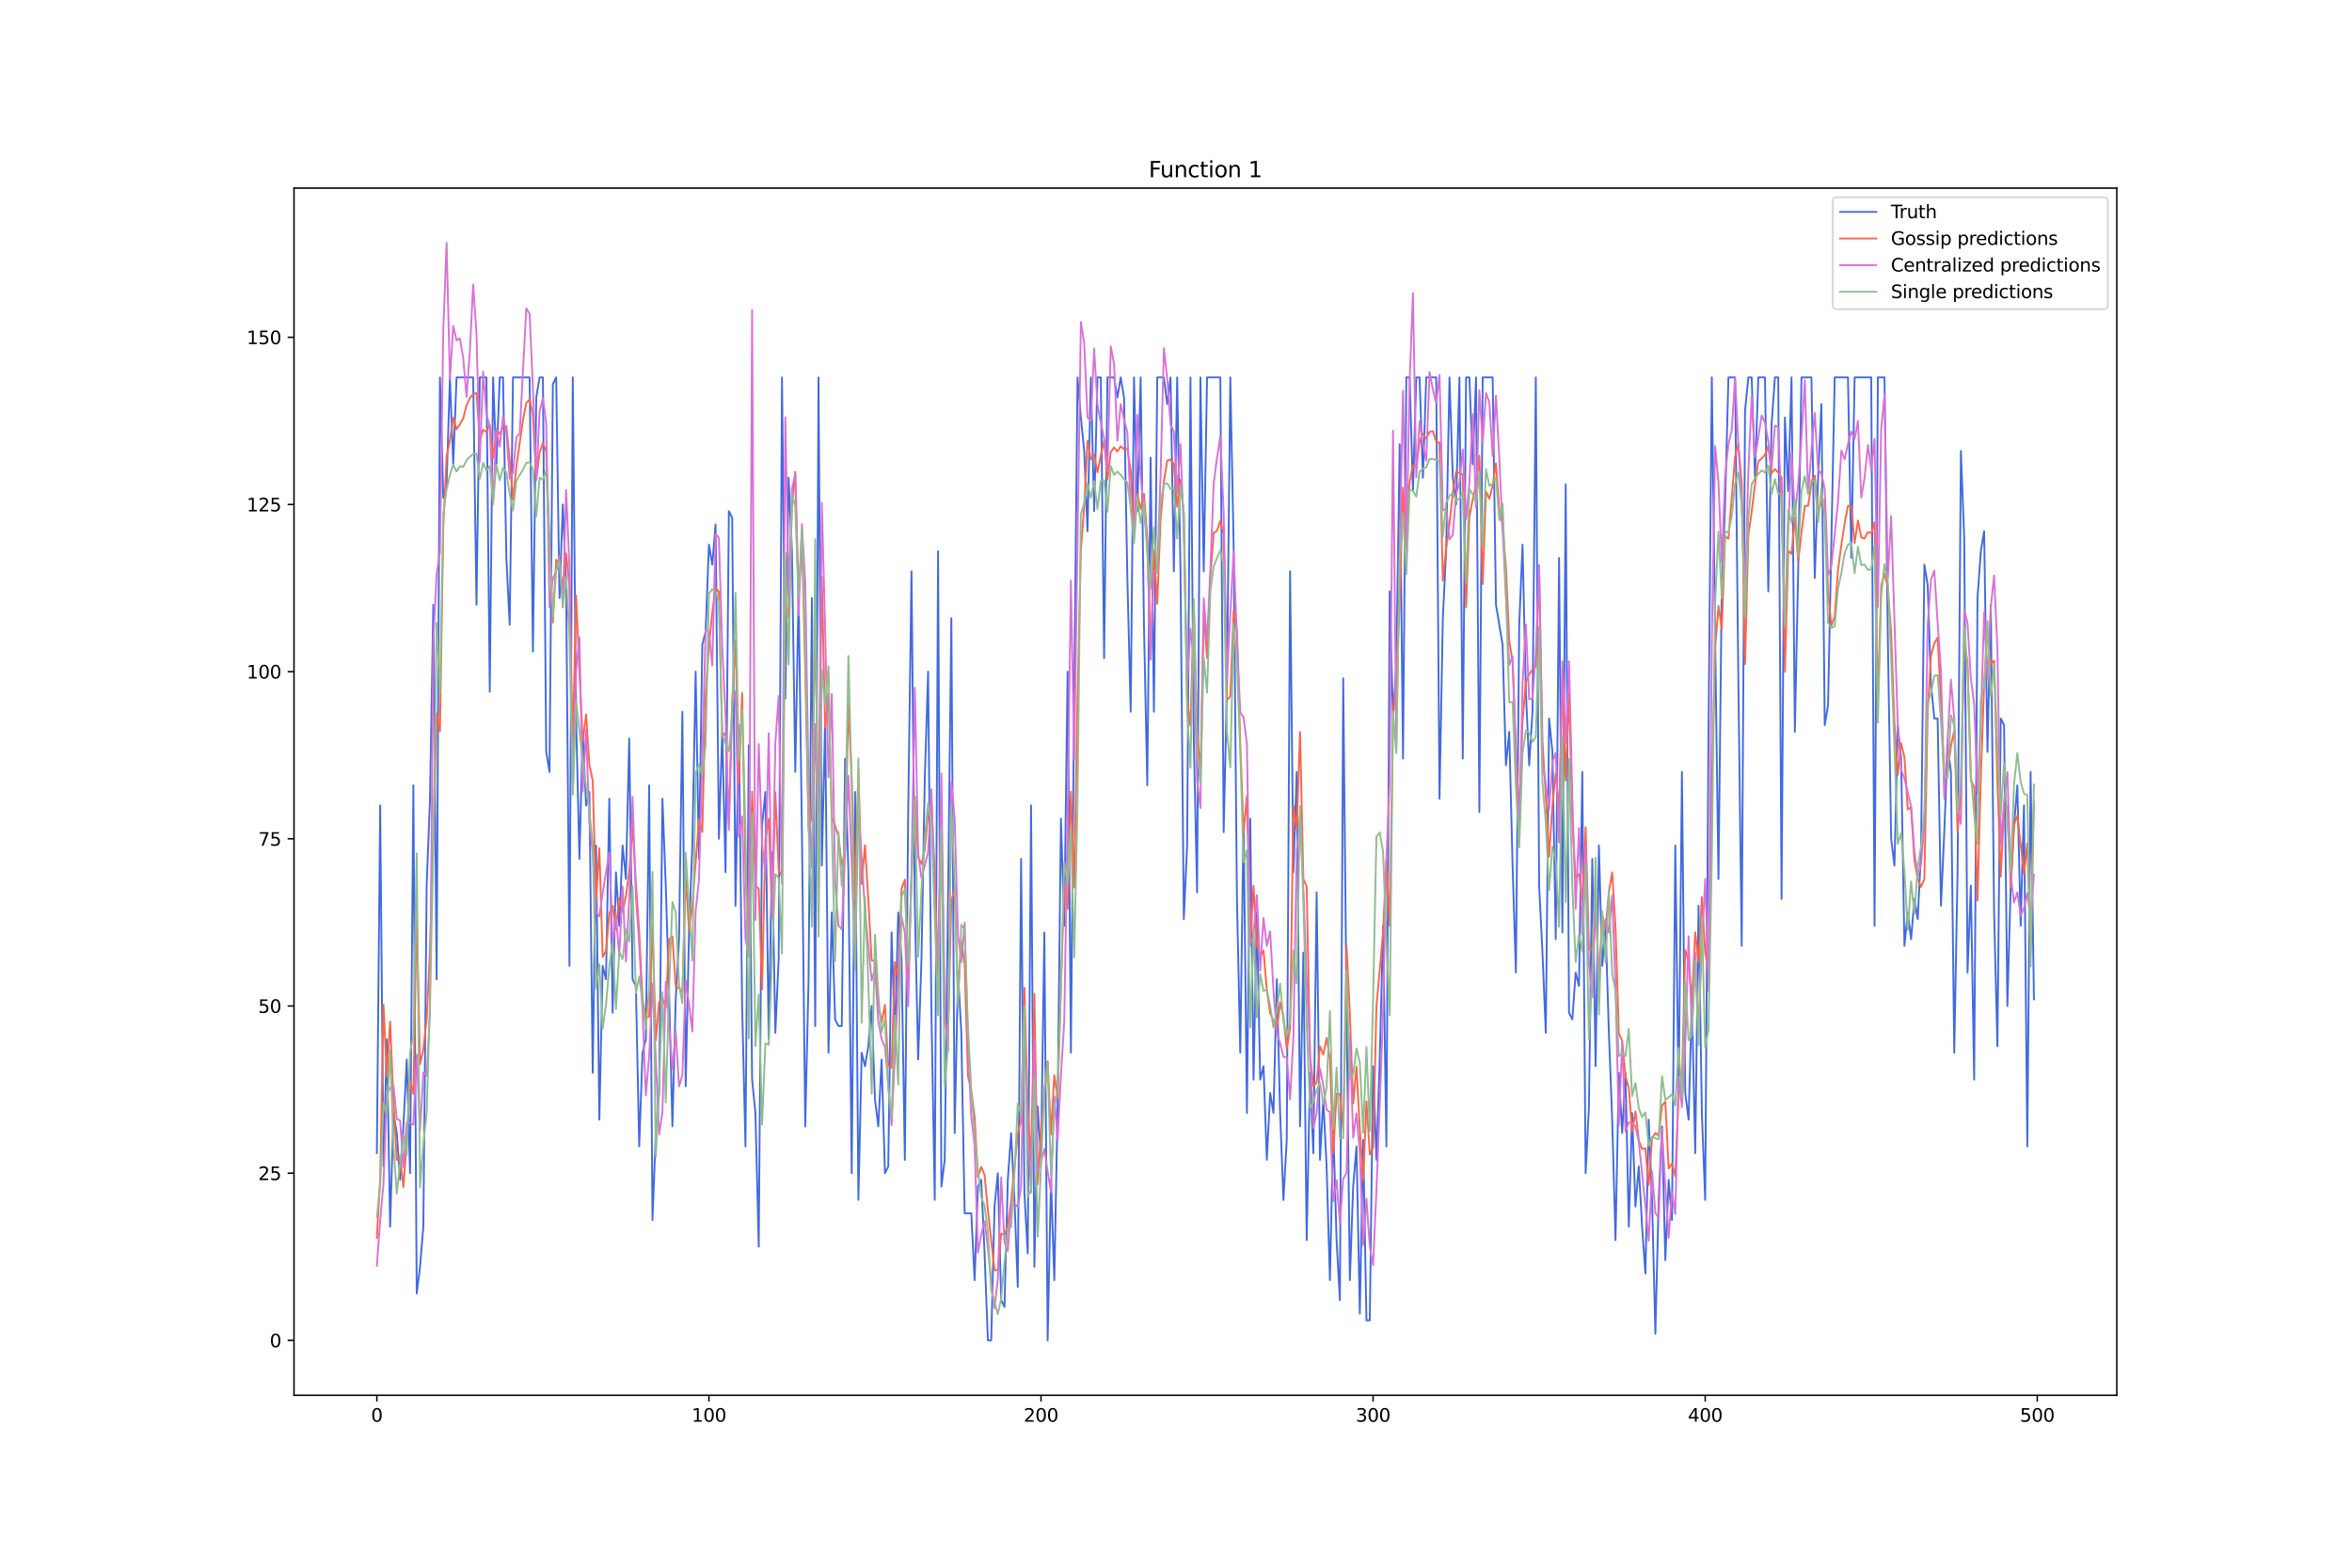 <?xml version="1.0" encoding="utf-8" standalone="no"?>
<!DOCTYPE svg PUBLIC "-//W3C//DTD SVG 1.1//EN"
  "http://www.w3.org/Graphics/SVG/1.1/DTD/svg11.dtd">
<svg xmlns:xlink="http://www.w3.org/1999/xlink" width="1296pt" height="864pt" viewBox="0 0 1296 864" xmlns="http://www.w3.org/2000/svg" version="1.1">
 <defs>
  <style type="text/css">*{stroke-linejoin: round; stroke-linecap: butt}</style>
 </defs>
 <g id="figure_1">
  <g id="patch_1">
   <path d="M 0 864 
L 1296 864 
L 1296 0 
L 0 0 
z
" style="fill: #ffffff"/>
  </g>
  <g id="axes_1">
   <g id="patch_2">
    <path d="M 162 768.96 
L 1166.4 768.96 
L 1166.4 103.68 
L 162 103.68 
z
" style="fill: #ffffff"/>
   </g>
   <g id="matplotlib.axis_1">
    <g id="xtick_1">
     <g id="line2d_1">
      <defs>
       <path id="m6f85bf8d17" d="M 0 0 
L 0 3.5 
" style="stroke: #000000; stroke-width: 0.8"/>
      </defs>
      <g>
       <use xlink:href="#m6f85bf8d17" x="207.655" y="768.96" style="stroke: #000000; stroke-width: 0.8"/>
      </g>
     </g>
     <g id="text_1">
      <!-- 0 -->
      <g transform="translate(204.473 783.558) scale(0.1 -0.1)">
       <defs>
        <path id="DejaVuSans-30" d="M 2034 4250 
Q 1547 4250 1301 3770 
Q 1056 3291 1056 2328 
Q 1056 1369 1301 889 
Q 1547 409 2034 409 
Q 2525 409 2770 889 
Q 3016 1369 3016 2328 
Q 3016 3291 2770 3770 
Q 2525 4250 2034 4250 
z
M 2034 4750 
Q 2819 4750 3233 4129 
Q 3647 3509 3647 2328 
Q 3647 1150 3233 529 
Q 2819 -91 2034 -91 
Q 1250 -91 836 529 
Q 422 1150 422 2328 
Q 422 3509 836 4129 
Q 1250 4750 2034 4750 
z
" transform="scale(0.016)"/>
       </defs>
       <use xlink:href="#DejaVuSans-30"/>
      </g>
     </g>
    </g>
    <g id="xtick_2">
     <g id="line2d_2">
      <g>
       <use xlink:href="#m6f85bf8d17" x="390.639" y="768.96" style="stroke: #000000; stroke-width: 0.8"/>
      </g>
     </g>
     <g id="text_2">
      <!-- 100 -->
      <g transform="translate(381.095 783.558) scale(0.1 -0.1)">
       <defs>
        <path id="DejaVuSans-31" d="M 794 531 
L 1825 531 
L 1825 4091 
L 703 3866 
L 703 4441 
L 1819 4666 
L 2450 4666 
L 2450 531 
L 3481 531 
L 3481 0 
L 794 0 
L 794 531 
z
" transform="scale(0.016)"/>
       </defs>
       <use xlink:href="#DejaVuSans-31"/>
       <use xlink:href="#DejaVuSans-30" x="63.623"/>
       <use xlink:href="#DejaVuSans-30" x="127.246"/>
      </g>
     </g>
    </g>
    <g id="xtick_3">
     <g id="line2d_3">
      <g>
       <use xlink:href="#m6f85bf8d17" x="573.623" y="768.96" style="stroke: #000000; stroke-width: 0.8"/>
      </g>
     </g>
     <g id="text_3">
      <!-- 200 -->
      <g transform="translate(564.079 783.558) scale(0.1 -0.1)">
       <defs>
        <path id="DejaVuSans-32" d="M 1228 531 
L 3431 531 
L 3431 0 
L 469 0 
L 469 531 
Q 828 903 1448 1529 
Q 2069 2156 2228 2338 
Q 2531 2678 2651 2914 
Q 2772 3150 2772 3378 
Q 2772 3750 2511 3984 
Q 2250 4219 1831 4219 
Q 1534 4219 1204 4116 
Q 875 4013 500 3803 
L 500 4441 
Q 881 4594 1212 4672 
Q 1544 4750 1819 4750 
Q 2544 4750 2975 4387 
Q 3406 4025 3406 3419 
Q 3406 3131 3298 2873 
Q 3191 2616 2906 2266 
Q 2828 2175 2409 1742 
Q 1991 1309 1228 531 
z
" transform="scale(0.016)"/>
       </defs>
       <use xlink:href="#DejaVuSans-32"/>
       <use xlink:href="#DejaVuSans-30" x="63.623"/>
       <use xlink:href="#DejaVuSans-30" x="127.246"/>
      </g>
     </g>
    </g>
    <g id="xtick_4">
     <g id="line2d_4">
      <g>
       <use xlink:href="#m6f85bf8d17" x="756.607" y="768.96" style="stroke: #000000; stroke-width: 0.8"/>
      </g>
     </g>
     <g id="text_4">
      <!-- 300 -->
      <g transform="translate(747.063 783.558) scale(0.1 -0.1)">
       <defs>
        <path id="DejaVuSans-33" d="M 2597 2516 
Q 3050 2419 3304 2112 
Q 3559 1806 3559 1356 
Q 3559 666 3084 287 
Q 2609 -91 1734 -91 
Q 1441 -91 1130 -33 
Q 819 25 488 141 
L 488 750 
Q 750 597 1062 519 
Q 1375 441 1716 441 
Q 2309 441 2620 675 
Q 2931 909 2931 1356 
Q 2931 1769 2642 2001 
Q 2353 2234 1838 2234 
L 1294 2234 
L 1294 2753 
L 1863 2753 
Q 2328 2753 2575 2939 
Q 2822 3125 2822 3475 
Q 2822 3834 2567 4026 
Q 2313 4219 1838 4219 
Q 1578 4219 1281 4162 
Q 984 4106 628 3988 
L 628 4550 
Q 988 4650 1302 4700 
Q 1616 4750 1894 4750 
Q 2613 4750 3031 4423 
Q 3450 4097 3450 3541 
Q 3450 3153 3228 2886 
Q 3006 2619 2597 2516 
z
" transform="scale(0.016)"/>
       </defs>
       <use xlink:href="#DejaVuSans-33"/>
       <use xlink:href="#DejaVuSans-30" x="63.623"/>
       <use xlink:href="#DejaVuSans-30" x="127.246"/>
      </g>
     </g>
    </g>
    <g id="xtick_5">
     <g id="line2d_5">
      <g>
       <use xlink:href="#m6f85bf8d17" x="939.591" y="768.96" style="stroke: #000000; stroke-width: 0.8"/>
      </g>
     </g>
     <g id="text_5">
      <!-- 400 -->
      <g transform="translate(930.047 783.558) scale(0.1 -0.1)">
       <defs>
        <path id="DejaVuSans-34" d="M 2419 4116 
L 825 1625 
L 2419 1625 
L 2419 4116 
z
M 2253 4666 
L 3047 4666 
L 3047 1625 
L 3713 1625 
L 3713 1100 
L 3047 1100 
L 3047 0 
L 2419 0 
L 2419 1100 
L 313 1100 
L 313 1709 
L 2253 4666 
z
" transform="scale(0.016)"/>
       </defs>
       <use xlink:href="#DejaVuSans-34"/>
       <use xlink:href="#DejaVuSans-30" x="63.623"/>
       <use xlink:href="#DejaVuSans-30" x="127.246"/>
      </g>
     </g>
    </g>
    <g id="xtick_6">
     <g id="line2d_6">
      <g>
       <use xlink:href="#m6f85bf8d17" x="1122.575" y="768.96" style="stroke: #000000; stroke-width: 0.8"/>
      </g>
     </g>
     <g id="text_6">
      <!-- 500 -->
      <g transform="translate(1113.032 783.558) scale(0.1 -0.1)">
       <defs>
        <path id="DejaVuSans-35" d="M 691 4666 
L 3169 4666 
L 3169 4134 
L 1269 4134 
L 1269 2991 
Q 1406 3038 1543 3061 
Q 1681 3084 1819 3084 
Q 2600 3084 3056 2656 
Q 3513 2228 3513 1497 
Q 3513 744 3044 326 
Q 2575 -91 1722 -91 
Q 1428 -91 1123 -41 
Q 819 9 494 109 
L 494 744 
Q 775 591 1075 516 
Q 1375 441 1709 441 
Q 2250 441 2565 725 
Q 2881 1009 2881 1497 
Q 2881 1984 2565 2268 
Q 2250 2553 1709 2553 
Q 1456 2553 1204 2497 
Q 953 2441 691 2322 
L 691 4666 
z
" transform="scale(0.016)"/>
       </defs>
       <use xlink:href="#DejaVuSans-35"/>
       <use xlink:href="#DejaVuSans-30" x="63.623"/>
       <use xlink:href="#DejaVuSans-30" x="127.246"/>
      </g>
     </g>
    </g>
   </g>
   <g id="matplotlib.axis_2">
    <g id="ytick_1">
     <g id="line2d_7">
      <defs>
       <path id="mdffef3443a" d="M 0 0 
L -3.5 0 
" style="stroke: #000000; stroke-width: 0.8"/>
      </defs>
      <g>
       <use xlink:href="#mdffef3443a" x="162" y="738.72" style="stroke: #000000; stroke-width: 0.8"/>
      </g>
     </g>
     <g id="text_7">
      <!-- 0 -->
      <g transform="translate(148.637 742.519) scale(0.1 -0.1)">
       <use xlink:href="#DejaVuSans-30"/>
      </g>
     </g>
    </g>
    <g id="ytick_2">
     <g id="line2d_8">
      <g>
       <use xlink:href="#mdffef3443a" x="162" y="646.58" style="stroke: #000000; stroke-width: 0.8"/>
      </g>
     </g>
     <g id="text_8">
      <!-- 25 -->
      <g transform="translate(142.275 650.38) scale(0.1 -0.1)">
       <use xlink:href="#DejaVuSans-32"/>
       <use xlink:href="#DejaVuSans-35" x="63.623"/>
      </g>
     </g>
    </g>
    <g id="ytick_3">
     <g id="line2d_9">
      <g>
       <use xlink:href="#mdffef3443a" x="162" y="554.441" style="stroke: #000000; stroke-width: 0.8"/>
      </g>
     </g>
     <g id="text_9">
      <!-- 50 -->
      <g transform="translate(142.275 558.24) scale(0.1 -0.1)">
       <use xlink:href="#DejaVuSans-35"/>
       <use xlink:href="#DejaVuSans-30" x="63.623"/>
      </g>
     </g>
    </g>
    <g id="ytick_4">
     <g id="line2d_10">
      <g>
       <use xlink:href="#mdffef3443a" x="162" y="462.301" style="stroke: #000000; stroke-width: 0.8"/>
      </g>
     </g>
     <g id="text_10">
      <!-- 75 -->
      <g transform="translate(142.275 466.1) scale(0.1 -0.1)">
       <defs>
        <path id="DejaVuSans-37" d="M 525 4666 
L 3525 4666 
L 3525 4397 
L 1831 0 
L 1172 0 
L 2766 4134 
L 525 4134 
L 525 4666 
z
" transform="scale(0.016)"/>
       </defs>
       <use xlink:href="#DejaVuSans-37"/>
       <use xlink:href="#DejaVuSans-35" x="63.623"/>
      </g>
     </g>
    </g>
    <g id="ytick_5">
     <g id="line2d_11">
      <g>
       <use xlink:href="#mdffef3443a" x="162" y="370.162" style="stroke: #000000; stroke-width: 0.8"/>
      </g>
     </g>
     <g id="text_11">
      <!-- 100 -->
      <g transform="translate(135.912 373.961) scale(0.1 -0.1)">
       <use xlink:href="#DejaVuSans-31"/>
       <use xlink:href="#DejaVuSans-30" x="63.623"/>
       <use xlink:href="#DejaVuSans-30" x="127.246"/>
      </g>
     </g>
    </g>
    <g id="ytick_6">
     <g id="line2d_12">
      <g>
       <use xlink:href="#mdffef3443a" x="162" y="278.022" style="stroke: #000000; stroke-width: 0.8"/>
      </g>
     </g>
     <g id="text_12">
      <!-- 125 -->
      <g transform="translate(135.912 281.821) scale(0.1 -0.1)">
       <use xlink:href="#DejaVuSans-31"/>
       <use xlink:href="#DejaVuSans-32" x="63.623"/>
       <use xlink:href="#DejaVuSans-35" x="127.246"/>
      </g>
     </g>
    </g>
    <g id="ytick_7">
     <g id="line2d_13">
      <g>
       <use xlink:href="#mdffef3443a" x="162" y="185.883" style="stroke: #000000; stroke-width: 0.8"/>
      </g>
     </g>
     <g id="text_13">
      <!-- 150 -->
      <g transform="translate(135.912 189.682) scale(0.1 -0.1)">
       <use xlink:href="#DejaVuSans-31"/>
       <use xlink:href="#DejaVuSans-35" x="63.623"/>
       <use xlink:href="#DejaVuSans-30" x="127.246"/>
      </g>
     </g>
    </g>
   </g>
   <g id="line2d_14">
    <path d="M 207.655 635.524 
L 209.484 443.873 
L 211.314 642.895 
L 213.144 572.869 
L 214.974 676.065 
L 216.804 613.41 
L 218.634 624.467 
L 220.463 650.266 
L 222.293 620.781 
L 224.123 583.926 
L 225.953 646.58 
L 227.783 432.817 
L 229.613 712.921 
L 231.442 698.179 
L 233.272 676.065 
L 235.102 488.1 
L 236.932 440.188 
L 238.762 333.306 
L 240.592 539.699 
L 242.422 207.996 
L 244.251 274.337 
L 246.081 266.965 
L 247.911 207.996 
L 249.741 255.909 
L 251.571 207.996 
L 260.72 207.996 
L 262.55 333.306 
L 264.38 207.996 
L 268.039 207.996 
L 269.869 381.218 
L 271.699 207.996 
L 273.529 255.909 
L 275.359 207.996 
L 277.189 207.996 
L 279.018 307.507 
L 280.848 344.363 
L 282.678 207.996 
L 291.827 207.996 
L 293.657 359.105 
L 295.487 219.053 
L 297.317 207.996 
L 299.147 207.996 
L 300.976 414.389 
L 302.806 425.445 
L 304.636 211.682 
L 306.466 207.996 
L 308.296 329.62 
L 310.126 278.022 
L 311.956 322.249 
L 313.785 532.327 
L 315.615 207.996 
L 317.445 395.961 
L 319.275 473.358 
L 321.105 403.332 
L 322.935 443.873 
L 324.764 436.502 
L 326.594 591.297 
L 328.424 465.987 
L 330.254 617.096 
L 332.084 532.327 
L 333.914 539.699 
L 335.743 440.188 
L 337.573 558.126 
L 339.403 480.729 
L 341.233 510.214 
L 343.063 465.987 
L 344.893 484.415 
L 346.723 407.018 
L 348.552 539.699 
L 350.382 543.384 
L 352.212 631.838 
L 354.042 580.24 
L 355.872 572.869 
L 357.702 432.817 
L 359.531 672.38 
L 361.361 624.467 
L 363.191 602.353 
L 365.021 440.188 
L 366.851 488.1 
L 368.681 547.07 
L 370.51 620.781 
L 372.34 550.755 
L 374.17 517.585 
L 376 392.275 
L 377.83 598.668 
L 379.66 513.899 
L 381.489 465.987 
L 383.319 370.162 
L 385.149 473.358 
L 386.979 355.419 
L 388.809 348.048 
L 390.639 300.136 
L 392.469 311.192 
L 394.298 289.079 
L 396.128 462.301 
L 397.958 403.332 
L 399.788 480.729 
L 401.618 281.708 
L 403.448 285.393 
L 405.277 499.157 
L 407.107 399.646 
L 408.937 554.441 
L 410.767 631.838 
L 412.597 410.703 
L 414.427 594.982 
L 416.256 613.41 
L 418.086 687.122 
L 419.916 454.93 
L 421.746 436.502 
L 423.576 572.869 
L 425.406 469.672 
L 427.236 569.183 
L 429.065 528.642 
L 430.895 207.996 
L 432.725 384.904 
L 434.555 263.28 
L 436.385 303.821 
L 438.215 425.445 
L 440.044 325.935 
L 441.874 458.616 
L 443.704 620.781 
L 445.534 539.699 
L 447.364 329.62 
L 449.194 565.498 
L 451.023 207.996 
L 452.853 477.044 
L 454.683 395.961 
L 456.513 580.24 
L 458.343 502.843 
L 460.173 561.812 
L 462.003 565.498 
L 463.832 565.498 
L 465.662 418.074 
L 467.492 480.729 
L 469.322 646.58 
L 471.152 436.502 
L 472.982 661.323 
L 474.811 580.24 
L 476.641 587.611 
L 478.471 576.554 
L 480.301 554.441 
L 482.131 606.039 
L 483.961 620.781 
L 485.79 583.926 
L 487.62 646.58 
L 489.45 642.895 
L 491.28 513.899 
L 493.11 572.869 
L 494.94 502.843 
L 496.77 528.642 
L 498.599 639.209 
L 500.429 447.559 
L 502.259 314.878 
L 504.089 499.157 
L 505.919 583.926 
L 507.749 528.642 
L 509.578 429.131 
L 511.408 370.162 
L 513.238 558.126 
L 515.068 661.323 
L 516.898 303.821 
L 518.728 653.952 
L 520.557 639.209 
L 522.387 495.472 
L 524.217 340.677 
L 526.047 624.467 
L 527.877 536.013 
L 529.707 569.183 
L 531.536 668.694 
L 535.196 668.694 
L 537.026 705.55 
L 538.856 653.952 
L 540.686 650.266 
L 542.516 690.807 
L 544.345 738.72 
L 546.175 738.72 
L 548.005 665.008 
L 549.835 646.58 
L 551.665 716.607 
L 553.495 720.292 
L 555.324 650.266 
L 557.154 624.467 
L 558.984 661.323 
L 560.814 709.235 
L 562.644 473.358 
L 564.474 657.637 
L 566.303 690.807 
L 568.133 443.873 
L 569.963 698.179 
L 571.793 609.725 
L 573.623 639.209 
L 575.453 513.899 
L 577.283 738.72 
L 579.112 650.266 
L 580.942 705.55 
L 582.772 609.725 
L 584.602 451.245 
L 586.432 510.214 
L 588.262 370.162 
L 590.091 580.24 
L 591.921 381.218 
L 593.751 207.996 
L 595.581 230.11 
L 597.411 248.537 
L 599.241 292.764 
L 601.07 207.996 
L 602.9 281.708 
L 604.73 207.996 
L 606.56 207.996 
L 608.39 362.791 
L 610.22 207.996 
L 613.879 207.996 
L 615.709 219.053 
L 617.539 207.996 
L 619.369 219.053 
L 621.199 318.564 
L 623.029 392.275 
L 624.858 207.996 
L 626.688 281.708 
L 628.518 207.996 
L 630.348 344.363 
L 632.178 432.817 
L 634.008 252.223 
L 635.837 392.275 
L 637.667 207.996 
L 641.327 207.996 
L 643.157 222.738 
L 644.987 207.996 
L 646.817 314.878 
L 648.646 207.996 
L 650.476 314.878 
L 652.306 506.528 
L 654.136 465.987 
L 655.966 207.996 
L 657.796 407.018 
L 659.625 491.786 
L 661.455 207.996 
L 663.285 314.878 
L 665.115 207.996 
L 672.434 207.996 
L 674.264 458.616 
L 676.094 377.533 
L 677.924 207.996 
L 679.754 300.136 
L 681.583 495.472 
L 683.413 580.24 
L 685.243 451.245 
L 687.073 613.41 
L 688.903 451.245 
L 690.733 594.982 
L 692.563 502.843 
L 694.392 594.982 
L 696.222 587.611 
L 698.052 639.209 
L 699.882 602.353 
L 701.712 613.41 
L 703.542 539.699 
L 705.371 613.41 
L 707.201 661.323 
L 709.031 628.153 
L 710.861 314.878 
L 712.691 480.729 
L 714.521 425.445 
L 716.35 620.781 
L 718.18 524.956 
L 720.01 683.436 
L 721.84 591.297 
L 723.67 635.524 
L 725.5 491.786 
L 727.33 639.209 
L 729.159 606.039 
L 730.989 642.895 
L 732.819 705.55 
L 734.649 620.781 
L 736.479 683.436 
L 738.309 716.607 
L 740.138 373.847 
L 741.968 554.441 
L 743.798 705.55 
L 745.628 653.952 
L 747.458 631.838 
L 749.288 723.978 
L 751.117 628.153 
L 752.947 727.663 
L 754.777 727.663 
L 756.607 587.611 
L 758.437 639.209 
L 760.267 583.926 
L 762.097 510.214 
L 763.926 631.838 
L 765.756 325.935 
L 767.586 395.961 
L 769.416 366.476 
L 771.246 244.852 
L 773.076 418.074 
L 774.905 207.996 
L 776.735 207.996 
L 778.565 270.651 
L 780.395 207.996 
L 782.225 207.996 
L 784.055 263.28 
L 785.884 207.996 
L 791.374 207.996 
L 793.204 440.188 
L 795.034 340.677 
L 796.864 303.821 
L 798.693 207.996 
L 800.523 263.28 
L 802.353 278.022 
L 804.183 207.996 
L 806.013 418.074 
L 807.843 207.996 
L 809.672 207.996 
L 811.502 255.909 
L 813.332 207.996 
L 815.162 447.559 
L 816.992 207.996 
L 822.481 207.996 
L 824.311 333.306 
L 827.971 355.419 
L 829.801 421.76 
L 831.63 403.332 
L 833.46 477.044 
L 835.29 536.013 
L 837.12 344.363 
L 838.95 300.136 
L 840.78 381.218 
L 842.61 421.76 
L 844.439 392.275 
L 846.269 207.996 
L 848.099 488.1 
L 849.929 524.956 
L 851.759 569.183 
L 853.589 395.961 
L 855.418 414.389 
L 857.248 517.585 
L 859.078 307.507 
L 860.908 513.899 
L 862.738 266.965 
L 864.568 558.126 
L 866.397 561.812 
L 868.227 536.013 
L 870.057 543.384 
L 871.887 425.445 
L 873.717 646.58 
L 875.547 609.725 
L 877.377 473.358 
L 879.206 587.611 
L 881.036 465.987 
L 882.866 532.327 
L 884.696 510.214 
L 886.526 569.183 
L 888.356 617.096 
L 890.185 683.436 
L 892.015 591.297 
L 893.845 624.467 
L 895.675 591.297 
L 897.505 676.065 
L 899.335 613.41 
L 901.164 665.008 
L 902.994 642.895 
L 904.824 676.065 
L 906.654 701.864 
L 908.484 617.096 
L 910.314 661.323 
L 912.144 735.034 
L 913.973 661.323 
L 915.803 620.781 
L 917.633 694.493 
L 919.463 650.266 
L 921.293 672.38 
L 923.123 465.987 
L 924.952 606.039 
L 926.782 425.445 
L 928.612 602.353 
L 930.442 617.096 
L 932.272 550.755 
L 934.102 635.524 
L 935.931 499.157 
L 937.761 613.41 
L 939.591 661.323 
L 941.421 403.332 
L 943.251 207.996 
L 945.081 351.734 
L 946.911 484.415 
L 948.74 322.249 
L 950.57 278.022 
L 952.4 207.996 
L 956.06 207.996 
L 957.89 377.533 
L 959.719 521.271 
L 961.549 226.424 
L 963.379 207.996 
L 965.209 207.996 
L 967.039 263.28 
L 968.869 207.996 
L 972.528 207.996 
L 974.358 325.935 
L 976.188 233.795 
L 978.018 207.996 
L 979.848 207.996 
L 981.678 495.472 
L 983.507 230.11 
L 985.337 270.651 
L 987.167 207.996 
L 988.997 403.332 
L 990.827 314.878 
L 992.657 207.996 
L 998.146 207.996 
L 999.976 318.564 
L 1001.806 263.28 
L 1003.636 222.738 
L 1005.465 399.646 
L 1007.295 388.59 
L 1010.955 207.996 
L 1018.274 207.996 
L 1020.104 307.507 
L 1021.934 207.996 
L 1031.083 207.996 
L 1032.913 510.214 
L 1034.743 207.996 
L 1038.403 207.996 
L 1040.232 351.734 
L 1042.062 462.301 
L 1043.892 477.044 
L 1045.722 399.646 
L 1047.552 418.074 
L 1049.382 521.271 
L 1051.211 502.843 
L 1053.041 517.585 
L 1054.871 495.472 
L 1056.701 506.528 
L 1058.531 469.672 
L 1060.361 311.192 
L 1062.191 322.249 
L 1064.02 377.533 
L 1065.85 395.961 
L 1067.68 395.961 
L 1069.51 499.157 
L 1071.34 458.616 
L 1073.17 410.703 
L 1074.999 425.445 
L 1076.829 580.24 
L 1078.659 480.729 
L 1080.489 248.537 
L 1082.319 296.45 
L 1084.149 536.013 
L 1085.978 488.1 
L 1087.808 594.982 
L 1089.638 329.62 
L 1091.468 303.821 
L 1093.298 292.764 
L 1095.128 414.389 
L 1096.958 333.306 
L 1098.787 502.843 
L 1100.617 576.554 
L 1102.447 395.961 
L 1104.277 399.646 
L 1106.107 554.441 
L 1107.937 488.1 
L 1109.766 454.93 
L 1111.596 432.817 
L 1113.426 510.214 
L 1115.256 443.873 
L 1117.086 631.838 
L 1118.916 425.445 
L 1120.745 550.755 
L 1120.745 550.755 
" clip-path="url(#pd589227ca6)" style="fill: none; stroke: #4169e1; stroke-linecap: square"/>
   </g>
   <g id="line2d_15">
    <path d="M 207.655 682.288 
L 209.484 649.766 
L 211.314 553.826 
L 213.144 593.409 
L 214.974 562.984 
L 216.804 607.322 
L 218.634 639.257 
L 220.463 637.857 
L 222.293 654.202 
L 224.123 628.602 
L 225.953 595.91 
L 227.783 602.854 
L 229.613 502.202 
L 231.442 586.491 
L 233.272 578.31 
L 235.102 561.549 
L 236.932 523.845 
L 238.762 461.757 
L 240.592 393.124 
L 242.422 403.101 
L 244.251 290.773 
L 246.081 251.775 
L 247.911 242.939 
L 249.741 230.237 
L 251.571 236.509 
L 253.401 233.882 
L 255.23 230.597 
L 257.06 223.412 
L 258.89 219.355 
L 260.72 217.214 
L 262.55 216.6 
L 264.38 242.539 
L 266.209 236.902 
L 268.039 238.044 
L 269.869 233.935 
L 271.699 252.29 
L 273.529 236.903 
L 275.359 239.188 
L 277.189 235.187 
L 279.018 234.986 
L 280.848 253.226 
L 282.678 275.341 
L 284.508 257.218 
L 288.168 231.546 
L 289.997 222.149 
L 291.827 220.083 
L 293.657 228.797 
L 295.487 264.56 
L 297.317 249.339 
L 299.147 244.265 
L 300.976 248.781 
L 302.806 299.392 
L 304.636 343.056 
L 306.466 308.51 
L 308.296 310.851 
L 310.126 325.05 
L 311.956 305.014 
L 313.785 323.165 
L 315.615 410.601 
L 317.445 328.295 
L 319.275 369.757 
L 321.105 408.507 
L 322.935 393.659 
L 324.764 421.563 
L 326.594 430.229 
L 328.424 496.852 
L 330.254 467.424 
L 332.084 527.497 
L 333.914 524.126 
L 335.743 503.587 
L 337.573 499.136 
L 339.403 512.179 
L 341.233 494.851 
L 343.063 502.601 
L 344.893 493.963 
L 346.723 480.241 
L 348.552 455.142 
L 350.382 486.464 
L 352.212 513.286 
L 354.042 550.69 
L 355.872 560.606 
L 357.702 560.331 
L 359.531 510.012 
L 361.361 573.431 
L 363.191 552.39 
L 365.021 549.743 
L 366.851 555.501 
L 368.681 517.647 
L 370.51 516.054 
L 372.34 543.448 
L 374.17 544.597 
L 376 547.016 
L 377.83 482.194 
L 379.66 512.802 
L 381.489 498.657 
L 385.149 451.924 
L 386.979 458.602 
L 388.809 383.063 
L 390.639 356.275 
L 392.469 337.587 
L 394.298 323.899 
L 396.128 326.121 
L 397.958 406.105 
L 399.788 403.705 
L 401.618 453.898 
L 403.448 386.079 
L 405.277 352.594 
L 407.107 432.178 
L 408.937 381.941 
L 410.767 479.321 
L 412.597 522.679 
L 414.427 436.378 
L 416.256 487.901 
L 418.086 489.876 
L 419.916 545.276 
L 421.746 462.494 
L 423.576 451.376 
L 425.406 504.662 
L 427.236 436.638 
L 429.065 479.635 
L 430.895 483.05 
L 432.725 330.827 
L 434.555 340.282 
L 436.385 279.125 
L 438.215 260.066 
L 440.044 328.227 
L 441.874 296.639 
L 443.704 368.516 
L 445.534 457.715 
L 447.364 449.672 
L 449.194 342.063 
L 451.023 456.974 
L 452.853 317.766 
L 454.683 401.056 
L 456.513 382.271 
L 458.343 450.16 
L 460.173 455.251 
L 462.003 461.043 
L 463.832 477.261 
L 465.662 468.792 
L 467.492 387.714 
L 469.322 428.982 
L 471.152 495.166 
L 472.982 423.921 
L 474.811 487.22 
L 476.641 465.764 
L 478.471 496.051 
L 480.301 529.216 
L 482.131 529.703 
L 483.961 553.339 
L 485.79 563.407 
L 487.62 553.789 
L 489.45 587.447 
L 491.28 588.533 
L 493.11 530.349 
L 494.94 538.773 
L 496.77 489.826 
L 498.599 484.801 
L 500.429 540.408 
L 502.259 483.219 
L 504.089 439.094 
L 505.919 472.584 
L 507.749 476.2 
L 509.578 468.374 
L 511.408 448.402 
L 513.238 441.94 
L 515.068 481.461 
L 516.898 537.138 
L 518.728 453.022 
L 520.557 561.694 
L 522.387 570.322 
L 524.217 496.431 
L 526.047 489.815 
L 527.877 548.777 
L 529.707 518.608 
L 531.536 531.216 
L 533.366 593.021 
L 535.196 601.233 
L 537.026 615.61 
L 538.856 648.707 
L 540.686 643.105 
L 542.516 647.414 
L 544.345 667.12 
L 548.005 700.1 
L 549.835 699.931 
L 551.665 679.975 
L 553.495 680.335 
L 555.324 675.726 
L 557.154 662.042 
L 560.814 624.858 
L 562.644 617.392 
L 564.474 544.406 
L 566.303 610.253 
L 568.133 640.035 
L 569.963 547.688 
L 571.793 652.664 
L 573.623 623.831 
L 575.453 603.517 
L 577.283 584.888 
L 579.112 625.215 
L 580.942 592.549 
L 582.772 604.956 
L 584.602 543.627 
L 586.432 487.954 
L 588.262 500.914 
L 590.091 436.411 
L 591.921 489.207 
L 593.751 384.409 
L 595.581 303.506 
L 597.411 279.074 
L 599.241 243.016 
L 601.07 253.177 
L 602.9 250.704 
L 604.73 260.419 
L 606.56 251.043 
L 608.39 242.684 
L 610.22 264.36 
L 612.05 249.17 
L 613.879 246.6 
L 615.709 248.846 
L 617.539 245.993 
L 619.369 247.603 
L 621.199 247.458 
L 623.029 259.304 
L 624.858 295.899 
L 626.688 272.404 
L 628.518 280.418 
L 630.348 272.133 
L 632.178 296.443 
L 634.008 361.851 
L 635.837 303.116 
L 637.667 332.715 
L 639.497 286.481 
L 641.327 265.579 
L 643.157 253.878 
L 644.987 253.189 
L 646.817 255.625 
L 648.646 279.327 
L 650.476 264.302 
L 652.306 283.093 
L 654.136 385.548 
L 655.966 400.103 
L 657.796 333.69 
L 659.625 403.398 
L 661.455 426.159 
L 663.285 337.56 
L 665.115 362.731 
L 666.945 317.665 
L 668.775 293.668 
L 670.604 292.544 
L 672.434 287.041 
L 674.264 294.591 
L 676.094 385.908 
L 677.924 383.757 
L 679.754 336.519 
L 681.583 347.83 
L 683.413 409.341 
L 685.243 458.865 
L 687.073 438.589 
L 688.903 520.34 
L 690.733 488.19 
L 692.563 520.52 
L 694.392 526.983 
L 696.222 523.859 
L 698.052 545.723 
L 699.882 558.515 
L 701.712 562.464 
L 703.542 567.521 
L 705.371 552.479 
L 707.201 560.066 
L 709.031 578.412 
L 710.861 566.33 
L 712.691 444.145 
L 714.521 456.805 
L 716.35 403.452 
L 718.18 484.373 
L 720.01 488.506 
L 721.84 581.632 
L 723.67 598.393 
L 725.5 596.802 
L 727.33 576.573 
L 729.159 581.246 
L 730.989 572.119 
L 732.819 583.863 
L 734.649 635.62 
L 736.479 602.852 
L 738.309 602.994 
L 740.138 622.723 
L 741.968 521.416 
L 743.798 558.554 
L 745.628 608.18 
L 747.458 587.902 
L 749.288 622.241 
L 751.117 650.301 
L 752.947 606.989 
L 754.777 636.227 
L 756.607 632.505 
L 758.437 554.927 
L 762.097 514.112 
L 763.926 473.584 
L 765.756 510.284 
L 767.586 396.138 
L 769.416 369.526 
L 771.246 334.258 
L 773.076 268.861 
L 774.905 301.315 
L 776.735 265.567 
L 778.565 256.479 
L 780.395 257.205 
L 782.225 243.433 
L 784.055 238.999 
L 785.884 241.757 
L 787.714 238.064 
L 789.544 237.574 
L 791.374 243.287 
L 793.204 244.011 
L 795.034 320.047 
L 796.864 301.932 
L 798.693 288.795 
L 800.523 271.614 
L 802.353 260.033 
L 804.183 260.644 
L 806.013 261.5 
L 807.843 334.714 
L 809.672 284.967 
L 811.502 275.072 
L 813.332 267.292 
L 815.162 251.1 
L 816.992 321.88 
L 818.822 270.93 
L 820.651 274.876 
L 822.481 267.593 
L 824.311 255.351 
L 826.141 280.868 
L 827.971 289.709 
L 829.801 312.464 
L 831.63 353.214 
L 833.46 364.442 
L 835.29 411.925 
L 837.12 448.959 
L 838.95 397.709 
L 840.78 375.7 
L 842.61 371.543 
L 844.439 369.05 
L 846.269 367.443 
L 848.099 314.639 
L 849.929 408.623 
L 851.759 438.618 
L 853.589 472.159 
L 855.418 443.824 
L 857.248 425.92 
L 859.078 447.067 
L 860.908 373.61 
L 862.738 430.074 
L 864.568 382.008 
L 866.397 453.482 
L 868.227 483.88 
L 870.057 481.717 
L 871.887 496.356 
L 873.717 455.845 
L 875.547 523.358 
L 877.377 523.387 
L 879.206 490.887 
L 881.036 543.735 
L 882.866 504.336 
L 884.696 511.951 
L 886.526 491.46 
L 888.356 480.766 
L 890.185 511.551 
L 892.015 569.617 
L 893.845 573.476 
L 895.675 593.337 
L 897.505 599.56 
L 899.335 623.623 
L 901.164 612.549 
L 902.994 628.416 
L 904.824 633.285 
L 906.654 632.919 
L 908.484 653.042 
L 910.314 627.34 
L 912.144 624.366 
L 913.973 625.927 
L 915.803 609.325 
L 917.633 607.148 
L 919.463 643.965 
L 921.293 641.318 
L 923.123 648.377 
L 924.952 602.681 
L 926.782 595.762 
L 928.612 523.621 
L 930.442 529.604 
L 932.272 552.228 
L 934.102 513.848 
L 935.931 530.421 
L 937.761 494.461 
L 939.591 525.216 
L 941.421 534.086 
L 943.251 433.026 
L 945.081 356.821 
L 946.911 334.008 
L 948.74 346.593 
L 950.57 295.683 
L 952.4 296.856 
L 956.06 251.613 
L 957.89 244.197 
L 959.719 266.327 
L 961.549 366.02 
L 963.379 295.064 
L 965.209 282.061 
L 967.039 267.073 
L 968.869 254.279 
L 970.698 252.62 
L 972.528 250.688 
L 974.358 245.805 
L 976.188 260.78 
L 978.018 258.562 
L 979.848 260.453 
L 981.678 263.222 
L 983.507 370.213 
L 985.337 303.573 
L 987.167 305.301 
L 988.997 285.25 
L 990.827 309.718 
L 992.657 293.563 
L 994.486 278.768 
L 996.316 278.761 
L 998.146 266.105 
L 999.976 262.134 
L 1001.806 283.667 
L 1003.636 276.042 
L 1005.465 275.787 
L 1007.295 326.561 
L 1009.125 344.987 
L 1010.955 339.595 
L 1012.785 314.025 
L 1014.615 300.315 
L 1016.444 288.429 
L 1018.274 278.771 
L 1020.104 278.879 
L 1021.934 299.344 
L 1023.764 286.811 
L 1025.594 296.232 
L 1027.424 296.715 
L 1029.253 293.265 
L 1031.083 293.859 
L 1032.913 287.73 
L 1034.743 385.757 
L 1036.573 322.814 
L 1038.403 316.189 
L 1040.232 323.541 
L 1042.062 349.08 
L 1043.892 398.626 
L 1045.722 427.103 
L 1047.552 409.612 
L 1049.382 417.302 
L 1051.211 446.087 
L 1053.041 444.852 
L 1054.871 474 
L 1056.701 484.504 
L 1058.531 488.801 
L 1060.361 484.466 
L 1062.191 392.769 
L 1064.02 361.415 
L 1065.85 354.564 
L 1067.68 351.417 
L 1069.51 386.714 
L 1071.34 426.219 
L 1073.17 425.154 
L 1074.999 411.162 
L 1076.829 402.652 
L 1078.659 458.299 
L 1080.489 436.533 
L 1082.319 353.848 
L 1084.149 365.019 
L 1085.978 430.205 
L 1087.808 433.616 
L 1089.638 496.276 
L 1091.468 428.338 
L 1093.298 377.512 
L 1095.128 348.771 
L 1096.958 365.922 
L 1098.787 364.047 
L 1100.617 430.325 
L 1102.447 483.15 
L 1104.277 445.761 
L 1106.107 444.478 
L 1107.937 488.94 
L 1109.766 454.525 
L 1111.596 449.46 
L 1113.426 465.134 
L 1115.256 481.799 
L 1117.086 464.756 
L 1118.916 525.365 
L 1120.745 441.982 
L 1120.745 441.982 
" clip-path="url(#pd589227ca6)" style="fill: none; stroke: #ff6347; stroke-linecap: square"/>
   </g>
   <g id="line2d_16">
    <path d="M 207.655 697.537 
L 209.484 672.518 
L 211.314 652.068 
L 213.144 602.892 
L 214.974 599.547 
L 216.804 598.395 
L 218.634 616.612 
L 220.463 617.566 
L 222.293 643.27 
L 224.123 618.713 
L 225.953 618.821 
L 227.783 619.76 
L 229.613 581.261 
L 231.442 623.286 
L 233.272 591.077 
L 235.102 592.92 
L 236.932 558.277 
L 238.762 353.714 
L 240.592 316.229 
L 242.422 304.286 
L 244.251 182.036 
L 246.081 133.92 
L 247.911 209.007 
L 249.741 179.65 
L 251.571 187.584 
L 253.401 186.541 
L 255.23 197.152 
L 257.06 218.741 
L 258.89 194.02 
L 260.72 156.837 
L 262.55 183.656 
L 264.38 254.527 
L 266.209 204.842 
L 268.039 227.975 
L 269.869 235.201 
L 271.699 277.89 
L 273.529 236.387 
L 275.359 246.157 
L 277.189 229.578 
L 279.018 238.623 
L 280.848 263.833 
L 282.678 260.626 
L 284.508 241.011 
L 286.338 239.05 
L 289.997 170.028 
L 291.827 172.921 
L 293.657 214.103 
L 295.487 264.58 
L 297.317 226.964 
L 299.147 219.295 
L 300.976 233.389 
L 302.806 334.641 
L 304.636 318.819 
L 306.466 314.808 
L 308.296 306.177 
L 310.126 334.747 
L 311.956 270.019 
L 313.785 313.043 
L 315.615 437.797 
L 317.445 369.828 
L 319.275 351.432 
L 321.105 436.274 
L 322.935 402.493 
L 324.764 453.349 
L 326.594 469.914 
L 328.424 503.037 
L 330.254 504.97 
L 332.084 492.091 
L 335.743 469.824 
L 337.573 520.487 
L 339.403 504.715 
L 341.233 526.951 
L 343.063 488.509 
L 344.893 529.979 
L 346.723 495.426 
L 348.552 439.182 
L 350.382 494.111 
L 352.212 520.075 
L 354.042 556.893 
L 355.872 603.733 
L 357.702 581.803 
L 359.531 542.058 
L 363.191 625.29 
L 365.021 613.004 
L 366.851 541.239 
L 368.681 564.336 
L 370.51 589.437 
L 372.34 568.505 
L 374.17 598.817 
L 376 592.548 
L 377.83 540.371 
L 379.66 553.49 
L 381.489 568.518 
L 383.319 502.09 
L 385.149 484.897 
L 386.979 418.184 
L 388.809 346.923 
L 390.639 348.274 
L 392.469 366.78 
L 394.298 294.325 
L 396.128 296.347 
L 397.958 356.336 
L 399.788 394.487 
L 401.618 457.39 
L 403.448 387.812 
L 405.277 381.159 
L 407.107 461.164 
L 408.937 449.956 
L 410.767 517.045 
L 412.597 527.342 
L 414.427 170.822 
L 416.256 507.042 
L 418.086 410.088 
L 419.916 465.409 
L 421.746 481.62 
L 423.576 404.122 
L 425.406 505.445 
L 427.236 409.327 
L 429.065 383.638 
L 430.895 486.991 
L 432.725 229.96 
L 434.555 328.409 
L 436.385 269.491 
L 438.215 261.283 
L 440.044 339.364 
L 441.874 288.815 
L 443.704 321.305 
L 445.534 430.365 
L 447.364 478.1 
L 449.194 399.118 
L 451.023 464.943 
L 452.853 277.091 
L 454.683 347.501 
L 456.513 428.369 
L 458.343 382.411 
L 460.173 486.5 
L 462.003 510.214 
L 463.832 512.09 
L 467.492 427.521 
L 469.322 475.793 
L 471.152 530.647 
L 472.982 446.593 
L 474.811 472.69 
L 476.641 502.357 
L 480.301 540.386 
L 482.131 534.026 
L 483.961 562.792 
L 485.79 572.695 
L 487.62 577.01 
L 489.45 597.323 
L 491.28 620.089 
L 496.77 505.088 
L 498.599 514.119 
L 500.429 554.484 
L 502.259 479.58 
L 504.089 379.01 
L 505.919 470.069 
L 507.749 484.003 
L 511.408 469.812 
L 513.238 435.064 
L 515.068 497.411 
L 516.898 529.473 
L 518.728 426.312 
L 520.557 558.311 
L 522.387 579.502 
L 524.217 430.607 
L 526.047 451.425 
L 527.877 515.084 
L 529.707 530.244 
L 531.536 508.518 
L 533.366 574.429 
L 535.196 615.152 
L 537.026 631.398 
L 538.856 690.419 
L 540.686 680.404 
L 542.516 673.057 
L 544.345 687.835 
L 546.175 706.399 
L 548.005 720.986 
L 549.835 704.845 
L 551.665 648.949 
L 553.495 684.627 
L 555.324 689.477 
L 557.154 664.616 
L 558.984 663.383 
L 560.814 665.161 
L 562.644 654.299 
L 564.474 561.602 
L 566.303 618.889 
L 568.133 657.223 
L 569.963 572.388 
L 571.793 645.891 
L 573.623 640.169 
L 575.453 633.3 
L 577.283 645.678 
L 579.112 656.971 
L 580.942 604.328 
L 582.772 628.517 
L 584.602 592.64 
L 586.432 562.855 
L 588.262 451.02 
L 590.091 319.926 
L 591.921 418.503 
L 595.581 177.489 
L 597.411 189.282 
L 599.241 229.899 
L 601.07 232.194 
L 602.9 192.193 
L 604.73 222.985 
L 606.56 232.997 
L 608.39 241.609 
L 610.22 260 
L 612.05 190.905 
L 613.879 200.688 
L 615.709 242.855 
L 617.539 222.679 
L 619.369 231.153 
L 621.199 238.439 
L 623.029 279.765 
L 624.858 293.97 
L 626.688 228.668 
L 628.518 262.429 
L 632.178 299.543 
L 634.008 363.641 
L 635.837 314.776 
L 637.667 313.707 
L 639.497 262.149 
L 641.327 191.88 
L 643.157 208.485 
L 644.987 234.04 
L 646.817 237.855 
L 648.646 271.605 
L 650.476 244.744 
L 652.306 293.471 
L 654.136 376.495 
L 655.966 346.445 
L 657.796 364.305 
L 659.625 430.04 
L 661.455 445.363 
L 663.285 329.749 
L 665.115 353.496 
L 666.945 313.783 
L 668.775 266.342 
L 670.604 252.39 
L 672.434 240.347 
L 674.264 282.436 
L 676.094 373.533 
L 679.754 303.636 
L 681.583 351.664 
L 683.413 392.78 
L 685.243 395.25 
L 687.073 409.911 
L 688.903 521.398 
L 690.733 514.673 
L 692.563 493.321 
L 694.392 534.95 
L 696.222 505.963 
L 698.052 521.36 
L 699.882 513.297 
L 701.712 545.943 
L 703.542 569.114 
L 705.371 574.899 
L 707.201 582.371 
L 709.031 582.858 
L 710.861 605.973 
L 712.691 571.67 
L 714.521 469.319 
L 716.35 449.321 
L 718.18 489.074 
L 720.01 540.03 
L 721.84 579.316 
L 723.67 621.725 
L 725.5 613.468 
L 727.33 588.968 
L 729.159 598.103 
L 730.989 611.705 
L 732.819 612.843 
L 734.649 662.017 
L 736.479 650.471 
L 738.309 674.309 
L 740.138 649.801 
L 741.968 646.28 
L 743.798 570.61 
L 745.628 627.025 
L 747.458 613.67 
L 749.288 635.33 
L 751.117 686.222 
L 752.947 660.548 
L 754.777 687.119 
L 756.607 697.388 
L 758.437 656.13 
L 760.267 609.503 
L 762.097 557.433 
L 763.926 473.861 
L 765.756 430.181 
L 767.586 237.37 
L 769.416 410.318 
L 771.246 304.691 
L 773.076 215.288 
L 774.905 303.202 
L 776.735 210.298 
L 778.565 161.52 
L 780.395 263.082 
L 782.225 232.204 
L 784.055 244.964 
L 785.884 253.955 
L 787.714 205.064 
L 789.544 214.718 
L 791.374 222.048 
L 793.204 206.637 
L 795.034 281.277 
L 796.864 280.228 
L 798.693 297.247 
L 800.523 294.772 
L 802.353 272.531 
L 804.183 265.93 
L 806.013 247.733 
L 807.843 286.011 
L 809.672 266.11 
L 811.502 228.303 
L 813.332 279.793 
L 815.162 215.031 
L 816.992 244.106 
L 818.822 216.592 
L 820.651 221.667 
L 822.481 251.268 
L 824.311 218.181 
L 826.141 252.153 
L 827.971 291.874 
L 831.63 366.458 
L 833.46 361.965 
L 835.29 416.445 
L 837.12 459.397 
L 838.95 376.743 
L 840.78 344.216 
L 842.61 385.371 
L 844.439 384.781 
L 846.269 359.827 
L 848.099 311.4 
L 849.929 419.413 
L 853.589 445.743 
L 855.418 419.782 
L 857.248 414.878 
L 859.078 464.325 
L 860.908 364.516 
L 862.738 409.223 
L 864.568 364.49 
L 866.397 439.728 
L 868.227 500.843 
L 870.057 456.351 
L 871.887 515.115 
L 873.717 466.718 
L 875.547 531.177 
L 877.377 549.623 
L 879.206 497.383 
L 881.036 537.135 
L 882.866 513.415 
L 884.696 506.71 
L 886.526 514.009 
L 888.356 493.526 
L 890.185 543.956 
L 892.015 620.282 
L 893.845 574.598 
L 895.675 623.529 
L 897.505 618.591 
L 899.335 618.75 
L 901.164 620.876 
L 902.994 629.133 
L 906.654 664.479 
L 908.484 683.82 
L 910.314 645.718 
L 912.144 668.483 
L 913.973 671.327 
L 915.803 622.114 
L 917.633 654.389 
L 919.463 682.159 
L 921.293 656.884 
L 923.123 669.083 
L 924.952 593.233 
L 926.782 610.142 
L 928.612 575.998 
L 930.442 515.945 
L 932.272 569.194 
L 934.102 524.875 
L 935.931 568.144 
L 937.761 520.992 
L 939.591 484.393 
L 941.421 546.245 
L 943.251 352.974 
L 945.081 245.822 
L 946.911 265.735 
L 948.74 310.181 
L 950.57 262.375 
L 952.4 244.888 
L 954.23 237.107 
L 956.06 208.354 
L 957.89 245.572 
L 959.719 276.287 
L 961.549 327.411 
L 963.379 259.75 
L 965.209 218.759 
L 967.039 252.251 
L 968.869 241.136 
L 970.698 228.957 
L 972.528 232.841 
L 974.358 242.97 
L 976.188 258.373 
L 978.018 234.55 
L 979.848 235.426 
L 981.678 282.8 
L 983.507 344.99 
L 985.337 292.496 
L 987.167 249.23 
L 988.997 283.772 
L 990.827 266.908 
L 992.657 241.213 
L 994.486 209.529 
L 996.316 272.313 
L 998.146 247.993 
L 999.976 227.631 
L 1001.806 258.611 
L 1003.636 261.177 
L 1005.465 269.369 
L 1007.295 317.036 
L 1009.125 312.087 
L 1012.785 276.564 
L 1014.615 248.313 
L 1016.444 253.157 
L 1018.274 244.569 
L 1020.104 237.929 
L 1021.934 241.889 
L 1023.764 231.976 
L 1025.594 274.25 
L 1027.424 263.359 
L 1029.253 245.347 
L 1031.083 258.671 
L 1032.913 241.897 
L 1034.743 334.412 
L 1036.573 236.162 
L 1038.403 217.587 
L 1040.232 318.958 
L 1042.062 284.412 
L 1045.722 399.924 
L 1047.552 424.01 
L 1049.382 429.198 
L 1053.041 444.353 
L 1054.871 469.037 
L 1056.701 482.987 
L 1058.531 476.37 
L 1060.361 455.295 
L 1062.191 344.362 
L 1064.02 319.492 
L 1065.85 314.529 
L 1067.68 343.398 
L 1069.51 369.272 
L 1071.34 440.112 
L 1074.999 374.556 
L 1076.829 396.124 
L 1078.659 444.727 
L 1080.489 454.03 
L 1082.319 336.064 
L 1084.149 343.4 
L 1085.978 373.706 
L 1087.808 387.92 
L 1089.638 437.283 
L 1091.468 398.388 
L 1093.298 337.405 
L 1095.128 374.123 
L 1096.958 334.916 
L 1098.787 317.165 
L 1100.617 357.144 
L 1102.447 465.739 
L 1104.277 442.097 
L 1106.107 425.422 
L 1107.937 482.26 
L 1109.766 497.394 
L 1111.596 491.851 
L 1113.426 504.624 
L 1115.256 500.52 
L 1117.086 492.291 
L 1118.916 506.286 
L 1120.745 482.116 
L 1120.745 482.116 
" clip-path="url(#pd589227ca6)" style="fill: none; stroke: #da70d6; stroke-linecap: square"/>
   </g>
   <g id="line2d_17">
    <path d="M 207.655 670.771 
L 209.484 653.162 
L 211.314 607.671 
L 213.144 613.856 
L 214.974 578.822 
L 216.804 631.691 
L 218.634 657.837 
L 220.463 641.124 
L 222.293 625.659 
L 224.123 636.54 
L 225.953 579.707 
L 227.783 570.904 
L 229.613 470.329 
L 231.442 654.307 
L 233.272 630.453 
L 235.102 613.19 
L 236.932 550.835 
L 238.762 469.233 
L 240.592 343.232 
L 242.422 381.907 
L 244.251 283.29 
L 246.081 269.641 
L 247.911 261.732 
L 249.741 256.06 
L 251.571 259.836 
L 253.401 256.851 
L 255.23 257.379 
L 257.06 253.688 
L 258.89 251.726 
L 260.72 250.203 
L 262.55 250.06 
L 264.38 263.95 
L 266.209 255.056 
L 268.039 259.512 
L 269.869 256.797 
L 271.699 276.894 
L 273.529 255.976 
L 275.359 264.691 
L 277.189 257.749 
L 279.018 260.431 
L 280.848 272.328 
L 282.678 281.463 
L 284.508 265.092 
L 286.338 261.748 
L 288.168 258.853 
L 289.997 255.071 
L 291.827 254.833 
L 293.657 258.493 
L 295.487 284.638 
L 297.317 263.228 
L 299.147 264.364 
L 300.976 259.607 
L 304.636 340.137 
L 306.466 314.204 
L 308.296 309.258 
L 310.126 333.567 
L 311.956 317.815 
L 313.785 350.757 
L 315.615 437.731 
L 317.445 386.101 
L 321.105 419.826 
L 324.764 446.854 
L 326.594 464.739 
L 328.424 544.667 
L 330.254 531.367 
L 332.084 566.886 
L 333.914 553.869 
L 335.743 532.448 
L 337.573 519.305 
L 339.403 556.058 
L 341.233 524.583 
L 343.063 528.558 
L 344.893 512.19 
L 346.723 518.77 
L 348.552 488.017 
L 350.382 547.441 
L 352.212 538.226 
L 355.872 567.021 
L 357.702 545.078 
L 359.531 480.479 
L 361.361 637.448 
L 363.191 597.531 
L 365.021 546.912 
L 366.851 607.591 
L 368.681 545.112 
L 370.51 497.131 
L 372.34 502.846 
L 374.17 542.485 
L 376 552.965 
L 377.83 469.972 
L 381.489 529.357 
L 383.319 425.907 
L 385.149 421.468 
L 386.979 427.175 
L 388.809 410.515 
L 390.639 327.033 
L 392.469 324.747 
L 394.298 326.309 
L 396.128 331.504 
L 397.958 405.106 
L 399.788 409.943 
L 401.618 414.149 
L 403.448 395.088 
L 405.277 326.726 
L 407.107 419.228 
L 408.937 391.257 
L 410.767 457.596 
L 412.597 572.364 
L 414.427 448.189 
L 416.256 576.522 
L 418.086 548.227 
L 419.916 619.741 
L 421.746 575.039 
L 423.576 575.846 
L 427.236 481.737 
L 429.065 483.769 
L 430.895 525.526 
L 432.725 304.802 
L 434.555 366.19 
L 436.385 272.143 
L 438.215 279.277 
L 440.044 329.088 
L 441.874 291.209 
L 443.704 356.13 
L 445.534 454.429 
L 447.364 510.639 
L 449.194 297.092 
L 451.023 516.215 
L 452.853 369.037 
L 454.683 388.585 
L 456.513 367.173 
L 458.343 454.326 
L 460.173 529.573 
L 462.003 458.35 
L 463.832 488.214 
L 465.662 459.738 
L 467.492 361.494 
L 469.322 435.149 
L 471.152 534.698 
L 472.982 417.916 
L 474.811 563.707 
L 476.641 494.508 
L 478.471 541.333 
L 480.301 602.756 
L 482.131 515.158 
L 483.961 547.623 
L 485.79 568.757 
L 487.62 561.735 
L 489.45 600.341 
L 491.28 615.523 
L 493.11 559.723 
L 494.94 597.738 
L 496.77 494.421 
L 498.599 489.941 
L 500.429 532.367 
L 504.089 439.52 
L 505.919 527.248 
L 507.749 490.462 
L 509.578 462.472 
L 511.408 442.615 
L 513.238 454.003 
L 515.068 504.651 
L 516.898 559.58 
L 518.728 455.605 
L 520.557 598.399 
L 522.387 576.532 
L 524.217 443.419 
L 526.047 486.149 
L 527.877 554.906 
L 529.707 509.592 
L 531.536 512.51 
L 533.366 565.679 
L 535.196 600.889 
L 537.026 623.999 
L 538.856 644.568 
L 540.686 659.851 
L 542.516 664.524 
L 544.345 679.068 
L 546.175 711.318 
L 549.835 724.282 
L 551.665 715.667 
L 553.495 695.81 
L 555.324 677.21 
L 557.154 676.347 
L 558.984 646.827 
L 560.814 608.207 
L 562.644 614.162 
L 564.474 554.28 
L 566.303 659.548 
L 568.133 655.683 
L 569.963 593.846 
L 571.793 681.584 
L 573.623 642.881 
L 575.453 599.78 
L 577.283 586.339 
L 579.112 648.047 
L 580.942 610.781 
L 582.772 600.07 
L 584.602 543.519 
L 586.432 475.393 
L 588.262 486.61 
L 590.091 455.755 
L 591.921 527.628 
L 593.751 441.071 
L 595.581 283.384 
L 597.411 277.324 
L 599.241 266.503 
L 601.07 274.287 
L 602.9 265.227 
L 604.73 280.566 
L 606.56 264.94 
L 608.39 264.698 
L 610.22 282.107 
L 612.05 256.933 
L 613.879 261.74 
L 615.709 259.809 
L 617.539 261.815 
L 619.369 264.117 
L 621.199 265.848 
L 623.029 279.491 
L 624.858 299.501 
L 626.688 274.059 
L 628.518 288.258 
L 630.348 276.892 
L 632.178 305.313 
L 634.008 324.114 
L 635.837 290.495 
L 637.667 315.77 
L 639.497 277.358 
L 641.327 267.007 
L 643.157 266.375 
L 644.987 269.444 
L 646.817 268.966 
L 648.646 296.82 
L 650.476 267.424 
L 652.306 282.485 
L 654.136 392.017 
L 655.966 423.145 
L 657.796 330.28 
L 659.625 412.39 
L 661.455 431.738 
L 663.285 362.464 
L 665.115 381.757 
L 666.945 325.467 
L 668.775 312.093 
L 670.604 307.504 
L 672.434 303.219 
L 674.264 311.846 
L 676.094 403.344 
L 677.924 422.874 
L 679.754 343.656 
L 681.583 365.528 
L 683.413 414.768 
L 685.243 475.154 
L 687.073 468.646 
L 688.903 566.308 
L 690.733 512.539 
L 692.563 560.701 
L 694.392 536.782 
L 696.222 546.181 
L 698.052 545.28 
L 699.882 554.437 
L 701.712 566.427 
L 703.542 557.277 
L 705.371 542.083 
L 707.201 562.899 
L 709.031 571.063 
L 710.861 562.429 
L 712.691 523.778 
L 714.521 541.895 
L 716.35 444.238 
L 718.18 496.902 
L 720.01 563.881 
L 721.84 610.673 
L 723.67 607.255 
L 725.5 600.727 
L 727.33 596.811 
L 729.159 608.342 
L 730.989 599.644 
L 732.819 557.243 
L 734.649 622.316 
L 736.479 588.47 
L 738.309 627.231 
L 740.138 627.215 
L 741.968 534.676 
L 743.798 594.169 
L 745.628 592.329 
L 747.458 577.834 
L 749.288 585.692 
L 751.117 624.286 
L 752.947 576.984 
L 754.777 623.315 
L 756.607 550.469 
L 758.437 461.115 
L 760.267 458.806 
L 762.097 469.192 
L 763.926 518.361 
L 765.756 559.564 
L 767.586 392.251 
L 769.416 415.054 
L 771.246 308.737 
L 773.076 282.887 
L 774.905 316.434 
L 776.735 269.705 
L 778.565 270.515 
L 780.395 273.705 
L 782.225 259.965 
L 784.055 258.367 
L 785.884 257.57 
L 787.714 252.895 
L 789.544 253.065 
L 791.374 253.412 
L 793.204 254.601 
L 795.034 295.968 
L 796.864 277.181 
L 798.693 273.269 
L 800.523 271.68 
L 802.353 275.835 
L 804.183 274.864 
L 806.013 271.446 
L 807.843 321.15 
L 809.672 269.516 
L 811.502 272.479 
L 813.332 277.122 
L 815.162 260.657 
L 816.992 301.485 
L 818.822 258.544 
L 820.651 267.729 
L 822.481 266.598 
L 824.311 263.036 
L 826.141 286.614 
L 827.971 277.566 
L 829.801 326.874 
L 831.63 387.093 
L 833.46 386.786 
L 835.29 433.689 
L 837.12 467.014 
L 838.95 415.205 
L 840.78 402.656 
L 842.61 403.801 
L 844.439 408.847 
L 846.269 406.082 
L 848.099 345.252 
L 849.929 431.31 
L 851.759 453.711 
L 853.589 490.612 
L 855.418 466.646 
L 857.248 473.778 
L 859.078 510.792 
L 860.908 405.538 
L 862.738 497.158 
L 864.568 418.269 
L 866.397 489.352 
L 868.227 530.253 
L 870.057 515.036 
L 871.887 524.369 
L 873.717 476.512 
L 875.547 572.823 
L 877.377 536.347 
L 879.206 472.798 
L 881.036 559.135 
L 882.866 502.266 
L 884.696 530.491 
L 886.526 491.356 
L 888.356 536.763 
L 890.185 545.905 
L 892.015 582.08 
L 893.845 580.414 
L 895.675 582.101 
L 897.505 567.046 
L 899.335 604.116 
L 901.164 596.915 
L 902.994 610.706 
L 904.824 615.651 
L 906.654 613.055 
L 908.484 631.747 
L 910.314 626.504 
L 912.144 627.308 
L 913.973 627.931 
L 915.803 593.081 
L 917.633 606.131 
L 919.463 604.806 
L 921.293 603.095 
L 923.123 609.255 
L 924.952 577.584 
L 926.782 604.89 
L 928.612 541.325 
L 930.442 573.307 
L 932.272 570.534 
L 934.102 529.094 
L 935.931 575.98 
L 937.761 505.514 
L 939.591 577.406 
L 941.421 567.746 
L 943.251 473.199 
L 945.081 331.113 
L 946.911 292.947 
L 948.74 329.906 
L 950.57 292.85 
L 952.4 293.427 
L 954.23 284.616 
L 956.06 266.65 
L 957.89 260.328 
L 959.719 279.138 
L 961.549 339.959 
L 963.379 284.988 
L 965.209 267.071 
L 967.039 263.497 
L 968.869 261.141 
L 970.698 259.269 
L 972.528 260.393 
L 974.358 256.56 
L 976.188 272.238 
L 978.018 264.029 
L 979.848 272.09 
L 981.678 272.545 
L 983.507 344.862 
L 985.337 281.195 
L 987.167 288.117 
L 988.997 275.367 
L 990.827 306.747 
L 992.657 270.742 
L 994.486 262.425 
L 996.316 272.319 
L 998.146 264.396 
L 999.976 265.549 
L 1001.806 287.718 
L 1003.636 269.017 
L 1005.465 285.625 
L 1007.295 343.138 
L 1009.125 346.064 
L 1010.955 345.232 
L 1012.785 324.321 
L 1014.615 315.982 
L 1016.444 304.743 
L 1018.274 300.258 
L 1020.104 299.093 
L 1021.934 315.851 
L 1023.764 301.379 
L 1025.594 311.458 
L 1027.424 311.17 
L 1029.253 314.018 
L 1031.083 313.831 
L 1032.913 300.712 
L 1034.743 398.216 
L 1036.573 328.155 
L 1038.403 310.968 
L 1040.232 320.617 
L 1042.062 363.234 
L 1043.892 412.001 
L 1045.722 465.087 
L 1047.552 459.1 
L 1049.382 480.081 
L 1051.211 512.551 
L 1053.041 485.776 
L 1054.871 503.664 
L 1056.701 477.988 
L 1058.531 466.419 
L 1060.361 447.504 
L 1062.191 387.184 
L 1064.02 382.022 
L 1065.85 372.429 
L 1067.68 372.028 
L 1069.51 397.64 
L 1071.34 427.568 
L 1073.17 428.684 
L 1074.999 394.129 
L 1076.829 399.845 
L 1078.659 448.503 
L 1080.489 428.764 
L 1082.319 345.512 
L 1084.149 368.447 
L 1085.978 426.68 
L 1087.808 448.633 
L 1089.638 465.126 
L 1091.468 385.07 
L 1093.298 377.927 
L 1095.128 342.349 
L 1096.958 383.914 
L 1098.787 366.543 
L 1100.617 411.721 
L 1102.447 449.183 
L 1104.277 420.389 
L 1106.107 452.789 
L 1107.937 480.785 
L 1109.766 432.37 
L 1111.596 415.035 
L 1113.426 430.796 
L 1115.256 437.363 
L 1117.086 438.224 
L 1118.916 532.536 
L 1120.745 432.357 
L 1120.745 432.357 
" clip-path="url(#pd589227ca6)" style="fill: none; stroke: #8fbc8f; stroke-linecap: square"/>
   </g>
   <g id="patch_3">
    <path d="M 162 768.96 
L 162 103.68 
" style="fill: none; stroke: #000000; stroke-width: 0.8; stroke-linejoin: miter; stroke-linecap: square"/>
   </g>
   <g id="patch_4">
    <path d="M 1166.4 768.96 
L 1166.4 103.68 
" style="fill: none; stroke: #000000; stroke-width: 0.8; stroke-linejoin: miter; stroke-linecap: square"/>
   </g>
   <g id="patch_5">
    <path d="M 162 768.96 
L 1166.4 768.96 
" style="fill: none; stroke: #000000; stroke-width: 0.8; stroke-linejoin: miter; stroke-linecap: square"/>
   </g>
   <g id="patch_6">
    <path d="M 162 103.68 
L 1166.4 103.68 
" style="fill: none; stroke: #000000; stroke-width: 0.8; stroke-linejoin: miter; stroke-linecap: square"/>
   </g>
   <g id="text_14">
    <!-- Function 1 -->
    <g transform="translate(632.958 97.68) scale(0.12 -0.12)">
     <defs>
      <path id="DejaVuSans-46" d="M 628 4666 
L 3309 4666 
L 3309 4134 
L 1259 4134 
L 1259 2759 
L 3109 2759 
L 3109 2228 
L 1259 2228 
L 1259 0 
L 628 0 
L 628 4666 
z
" transform="scale(0.016)"/>
      <path id="DejaVuSans-75" d="M 544 1381 
L 544 3500 
L 1119 3500 
L 1119 1403 
Q 1119 906 1312 657 
Q 1506 409 1894 409 
Q 2359 409 2629 706 
Q 2900 1003 2900 1516 
L 2900 3500 
L 3475 3500 
L 3475 0 
L 2900 0 
L 2900 538 
Q 2691 219 2414 64 
Q 2138 -91 1772 -91 
Q 1169 -91 856 284 
Q 544 659 544 1381 
z
M 1991 3584 
L 1991 3584 
z
" transform="scale(0.016)"/>
      <path id="DejaVuSans-6e" d="M 3513 2113 
L 3513 0 
L 2938 0 
L 2938 2094 
Q 2938 2591 2744 2837 
Q 2550 3084 2163 3084 
Q 1697 3084 1428 2787 
Q 1159 2491 1159 1978 
L 1159 0 
L 581 0 
L 581 3500 
L 1159 3500 
L 1159 2956 
Q 1366 3272 1645 3428 
Q 1925 3584 2291 3584 
Q 2894 3584 3203 3211 
Q 3513 2838 3513 2113 
z
" transform="scale(0.016)"/>
      <path id="DejaVuSans-63" d="M 3122 3366 
L 3122 2828 
Q 2878 2963 2633 3030 
Q 2388 3097 2138 3097 
Q 1578 3097 1268 2742 
Q 959 2388 959 1747 
Q 959 1106 1268 751 
Q 1578 397 2138 397 
Q 2388 397 2633 464 
Q 2878 531 3122 666 
L 3122 134 
Q 2881 22 2623 -34 
Q 2366 -91 2075 -91 
Q 1284 -91 818 406 
Q 353 903 353 1747 
Q 353 2603 823 3093 
Q 1294 3584 2113 3584 
Q 2378 3584 2631 3529 
Q 2884 3475 3122 3366 
z
" transform="scale(0.016)"/>
      <path id="DejaVuSans-74" d="M 1172 4494 
L 1172 3500 
L 2356 3500 
L 2356 3053 
L 1172 3053 
L 1172 1153 
Q 1172 725 1289 603 
Q 1406 481 1766 481 
L 2356 481 
L 2356 0 
L 1766 0 
Q 1100 0 847 248 
Q 594 497 594 1153 
L 594 3053 
L 172 3053 
L 172 3500 
L 594 3500 
L 594 4494 
L 1172 4494 
z
" transform="scale(0.016)"/>
      <path id="DejaVuSans-69" d="M 603 3500 
L 1178 3500 
L 1178 0 
L 603 0 
L 603 3500 
z
M 603 4863 
L 1178 4863 
L 1178 4134 
L 603 4134 
L 603 4863 
z
" transform="scale(0.016)"/>
      <path id="DejaVuSans-6f" d="M 1959 3097 
Q 1497 3097 1228 2736 
Q 959 2375 959 1747 
Q 959 1119 1226 758 
Q 1494 397 1959 397 
Q 2419 397 2687 759 
Q 2956 1122 2956 1747 
Q 2956 2369 2687 2733 
Q 2419 3097 1959 3097 
z
M 1959 3584 
Q 2709 3584 3137 3096 
Q 3566 2609 3566 1747 
Q 3566 888 3137 398 
Q 2709 -91 1959 -91 
Q 1206 -91 779 398 
Q 353 888 353 1747 
Q 353 2609 779 3096 
Q 1206 3584 1959 3584 
z
" transform="scale(0.016)"/>
      <path id="DejaVuSans-20" transform="scale(0.016)"/>
     </defs>
     <use xlink:href="#DejaVuSans-46"/>
     <use xlink:href="#DejaVuSans-75" x="52.02"/>
     <use xlink:href="#DejaVuSans-6e" x="115.398"/>
     <use xlink:href="#DejaVuSans-63" x="178.777"/>
     <use xlink:href="#DejaVuSans-74" x="233.758"/>
     <use xlink:href="#DejaVuSans-69" x="272.967"/>
     <use xlink:href="#DejaVuSans-6f" x="300.75"/>
     <use xlink:href="#DejaVuSans-6e" x="361.932"/>
     <use xlink:href="#DejaVuSans-20" x="425.311"/>
     <use xlink:href="#DejaVuSans-31" x="457.098"/>
    </g>
   </g>
   <g id="legend_1">
    <g id="patch_7">
     <path d="M 1011.906 170.393 
L 1159.4 170.393 
Q 1161.4 170.393 1161.4 168.393 
L 1161.4 110.68 
Q 1161.4 108.68 1159.4 108.68 
L 1011.906 108.68 
Q 1009.906 108.68 1009.906 110.68 
L 1009.906 168.393 
Q 1009.906 170.393 1011.906 170.393 
z
" style="fill: #ffffff; opacity: 0.8; stroke: #cccccc; stroke-linejoin: miter"/>
    </g>
    <g id="line2d_18">
     <path d="M 1013.906 116.778 
L 1023.906 116.778 
L 1033.906 116.778 
" style="fill: none; stroke: #4169e1; stroke-linecap: square"/>
    </g>
    <g id="text_15">
     <!-- Truth -->
     <g transform="translate(1041.906 120.278) scale(0.1 -0.1)">
      <defs>
       <path id="DejaVuSans-54" d="M -19 4666 
L 3928 4666 
L 3928 4134 
L 2272 4134 
L 2272 0 
L 1638 0 
L 1638 4134 
L -19 4134 
L -19 4666 
z
" transform="scale(0.016)"/>
       <path id="DejaVuSans-72" d="M 2631 2963 
Q 2534 3019 2420 3045 
Q 2306 3072 2169 3072 
Q 1681 3072 1420 2755 
Q 1159 2438 1159 1844 
L 1159 0 
L 581 0 
L 581 3500 
L 1159 3500 
L 1159 2956 
Q 1341 3275 1631 3429 
Q 1922 3584 2338 3584 
Q 2397 3584 2469 3576 
Q 2541 3569 2628 3553 
L 2631 2963 
z
" transform="scale(0.016)"/>
       <path id="DejaVuSans-68" d="M 3513 2113 
L 3513 0 
L 2938 0 
L 2938 2094 
Q 2938 2591 2744 2837 
Q 2550 3084 2163 3084 
Q 1697 3084 1428 2787 
Q 1159 2491 1159 1978 
L 1159 0 
L 581 0 
L 581 4863 
L 1159 4863 
L 1159 2956 
Q 1366 3272 1645 3428 
Q 1925 3584 2291 3584 
Q 2894 3584 3203 3211 
Q 3513 2838 3513 2113 
z
" transform="scale(0.016)"/>
      </defs>
      <use xlink:href="#DejaVuSans-54"/>
      <use xlink:href="#DejaVuSans-72" x="46.334"/>
      <use xlink:href="#DejaVuSans-75" x="87.447"/>
      <use xlink:href="#DejaVuSans-74" x="150.826"/>
      <use xlink:href="#DejaVuSans-68" x="190.035"/>
     </g>
    </g>
    <g id="line2d_19">
     <path d="M 1013.906 131.457 
L 1023.906 131.457 
L 1033.906 131.457 
" style="fill: none; stroke: #ff6347; stroke-linecap: square"/>
    </g>
    <g id="text_16">
     <!-- Gossip predictions -->
     <g transform="translate(1041.906 134.957) scale(0.1 -0.1)">
      <defs>
       <path id="DejaVuSans-47" d="M 3809 666 
L 3809 1919 
L 2778 1919 
L 2778 2438 
L 4434 2438 
L 4434 434 
Q 4069 175 3628 42 
Q 3188 -91 2688 -91 
Q 1594 -91 976 548 
Q 359 1188 359 2328 
Q 359 3472 976 4111 
Q 1594 4750 2688 4750 
Q 3144 4750 3555 4637 
Q 3966 4525 4313 4306 
L 4313 3634 
Q 3963 3931 3569 4081 
Q 3175 4231 2741 4231 
Q 1884 4231 1454 3753 
Q 1025 3275 1025 2328 
Q 1025 1384 1454 906 
Q 1884 428 2741 428 
Q 3075 428 3337 486 
Q 3600 544 3809 666 
z
" transform="scale(0.016)"/>
       <path id="DejaVuSans-73" d="M 2834 3397 
L 2834 2853 
Q 2591 2978 2328 3040 
Q 2066 3103 1784 3103 
Q 1356 3103 1142 2972 
Q 928 2841 928 2578 
Q 928 2378 1081 2264 
Q 1234 2150 1697 2047 
L 1894 2003 
Q 2506 1872 2764 1633 
Q 3022 1394 3022 966 
Q 3022 478 2636 193 
Q 2250 -91 1575 -91 
Q 1294 -91 989 -36 
Q 684 19 347 128 
L 347 722 
Q 666 556 975 473 
Q 1284 391 1588 391 
Q 1994 391 2212 530 
Q 2431 669 2431 922 
Q 2431 1156 2273 1281 
Q 2116 1406 1581 1522 
L 1381 1569 
Q 847 1681 609 1914 
Q 372 2147 372 2553 
Q 372 3047 722 3315 
Q 1072 3584 1716 3584 
Q 2034 3584 2315 3537 
Q 2597 3491 2834 3397 
z
" transform="scale(0.016)"/>
       <path id="DejaVuSans-70" d="M 1159 525 
L 1159 -1331 
L 581 -1331 
L 581 3500 
L 1159 3500 
L 1159 2969 
Q 1341 3281 1617 3432 
Q 1894 3584 2278 3584 
Q 2916 3584 3314 3078 
Q 3713 2572 3713 1747 
Q 3713 922 3314 415 
Q 2916 -91 2278 -91 
Q 1894 -91 1617 61 
Q 1341 213 1159 525 
z
M 3116 1747 
Q 3116 2381 2855 2742 
Q 2594 3103 2138 3103 
Q 1681 3103 1420 2742 
Q 1159 2381 1159 1747 
Q 1159 1113 1420 752 
Q 1681 391 2138 391 
Q 2594 391 2855 752 
Q 3116 1113 3116 1747 
z
" transform="scale(0.016)"/>
       <path id="DejaVuSans-65" d="M 3597 1894 
L 3597 1613 
L 953 1613 
Q 991 1019 1311 708 
Q 1631 397 2203 397 
Q 2534 397 2845 478 
Q 3156 559 3463 722 
L 3463 178 
Q 3153 47 2828 -22 
Q 2503 -91 2169 -91 
Q 1331 -91 842 396 
Q 353 884 353 1716 
Q 353 2575 817 3079 
Q 1281 3584 2069 3584 
Q 2775 3584 3186 3129 
Q 3597 2675 3597 1894 
z
M 3022 2063 
Q 3016 2534 2758 2815 
Q 2500 3097 2075 3097 
Q 1594 3097 1305 2825 
Q 1016 2553 972 2059 
L 3022 2063 
z
" transform="scale(0.016)"/>
       <path id="DejaVuSans-64" d="M 2906 2969 
L 2906 4863 
L 3481 4863 
L 3481 0 
L 2906 0 
L 2906 525 
Q 2725 213 2448 61 
Q 2172 -91 1784 -91 
Q 1150 -91 751 415 
Q 353 922 353 1747 
Q 353 2572 751 3078 
Q 1150 3584 1784 3584 
Q 2172 3584 2448 3432 
Q 2725 3281 2906 2969 
z
M 947 1747 
Q 947 1113 1208 752 
Q 1469 391 1925 391 
Q 2381 391 2643 752 
Q 2906 1113 2906 1747 
Q 2906 2381 2643 2742 
Q 2381 3103 1925 3103 
Q 1469 3103 1208 2742 
Q 947 2381 947 1747 
z
" transform="scale(0.016)"/>
      </defs>
      <use xlink:href="#DejaVuSans-47"/>
      <use xlink:href="#DejaVuSans-6f" x="77.49"/>
      <use xlink:href="#DejaVuSans-73" x="138.672"/>
      <use xlink:href="#DejaVuSans-73" x="190.771"/>
      <use xlink:href="#DejaVuSans-69" x="242.871"/>
      <use xlink:href="#DejaVuSans-70" x="270.654"/>
      <use xlink:href="#DejaVuSans-20" x="334.131"/>
      <use xlink:href="#DejaVuSans-70" x="365.918"/>
      <use xlink:href="#DejaVuSans-72" x="429.395"/>
      <use xlink:href="#DejaVuSans-65" x="468.258"/>
      <use xlink:href="#DejaVuSans-64" x="529.781"/>
      <use xlink:href="#DejaVuSans-69" x="593.258"/>
      <use xlink:href="#DejaVuSans-63" x="621.041"/>
      <use xlink:href="#DejaVuSans-74" x="676.021"/>
      <use xlink:href="#DejaVuSans-69" x="715.23"/>
      <use xlink:href="#DejaVuSans-6f" x="743.014"/>
      <use xlink:href="#DejaVuSans-6e" x="804.195"/>
      <use xlink:href="#DejaVuSans-73" x="867.574"/>
     </g>
    </g>
    <g id="line2d_20">
     <path d="M 1013.906 146.135 
L 1023.906 146.135 
L 1033.906 146.135 
" style="fill: none; stroke: #da70d6; stroke-linecap: square"/>
    </g>
    <g id="text_17">
     <!-- Centralized predictions -->
     <g transform="translate(1041.906 149.635) scale(0.1 -0.1)">
      <defs>
       <path id="DejaVuSans-43" d="M 4122 4306 
L 4122 3641 
Q 3803 3938 3442 4084 
Q 3081 4231 2675 4231 
Q 1875 4231 1450 3742 
Q 1025 3253 1025 2328 
Q 1025 1406 1450 917 
Q 1875 428 2675 428 
Q 3081 428 3442 575 
Q 3803 722 4122 1019 
L 4122 359 
Q 3791 134 3420 21 
Q 3050 -91 2638 -91 
Q 1578 -91 968 557 
Q 359 1206 359 2328 
Q 359 3453 968 4101 
Q 1578 4750 2638 4750 
Q 3056 4750 3426 4639 
Q 3797 4528 4122 4306 
z
" transform="scale(0.016)"/>
       <path id="DejaVuSans-61" d="M 2194 1759 
Q 1497 1759 1228 1600 
Q 959 1441 959 1056 
Q 959 750 1161 570 
Q 1363 391 1709 391 
Q 2188 391 2477 730 
Q 2766 1069 2766 1631 
L 2766 1759 
L 2194 1759 
z
M 3341 1997 
L 3341 0 
L 2766 0 
L 2766 531 
Q 2569 213 2275 61 
Q 1981 -91 1556 -91 
Q 1019 -91 701 211 
Q 384 513 384 1019 
Q 384 1609 779 1909 
Q 1175 2209 1959 2209 
L 2766 2209 
L 2766 2266 
Q 2766 2663 2505 2880 
Q 2244 3097 1772 3097 
Q 1472 3097 1187 3025 
Q 903 2953 641 2809 
L 641 3341 
Q 956 3463 1253 3523 
Q 1550 3584 1831 3584 
Q 2591 3584 2966 3190 
Q 3341 2797 3341 1997 
z
" transform="scale(0.016)"/>
       <path id="DejaVuSans-6c" d="M 603 4863 
L 1178 4863 
L 1178 0 
L 603 0 
L 603 4863 
z
" transform="scale(0.016)"/>
       <path id="DejaVuSans-7a" d="M 353 3500 
L 3084 3500 
L 3084 2975 
L 922 459 
L 3084 459 
L 3084 0 
L 275 0 
L 275 525 
L 2438 3041 
L 353 3041 
L 353 3500 
z
" transform="scale(0.016)"/>
      </defs>
      <use xlink:href="#DejaVuSans-43"/>
      <use xlink:href="#DejaVuSans-65" x="69.824"/>
      <use xlink:href="#DejaVuSans-6e" x="131.348"/>
      <use xlink:href="#DejaVuSans-74" x="194.727"/>
      <use xlink:href="#DejaVuSans-72" x="233.936"/>
      <use xlink:href="#DejaVuSans-61" x="275.049"/>
      <use xlink:href="#DejaVuSans-6c" x="336.328"/>
      <use xlink:href="#DejaVuSans-69" x="364.111"/>
      <use xlink:href="#DejaVuSans-7a" x="391.895"/>
      <use xlink:href="#DejaVuSans-65" x="444.385"/>
      <use xlink:href="#DejaVuSans-64" x="505.908"/>
      <use xlink:href="#DejaVuSans-20" x="569.385"/>
      <use xlink:href="#DejaVuSans-70" x="601.172"/>
      <use xlink:href="#DejaVuSans-72" x="664.648"/>
      <use xlink:href="#DejaVuSans-65" x="703.512"/>
      <use xlink:href="#DejaVuSans-64" x="765.035"/>
      <use xlink:href="#DejaVuSans-69" x="828.512"/>
      <use xlink:href="#DejaVuSans-63" x="856.295"/>
      <use xlink:href="#DejaVuSans-74" x="911.275"/>
      <use xlink:href="#DejaVuSans-69" x="950.484"/>
      <use xlink:href="#DejaVuSans-6f" x="978.268"/>
      <use xlink:href="#DejaVuSans-6e" x="1039.449"/>
      <use xlink:href="#DejaVuSans-73" x="1102.828"/>
     </g>
    </g>
    <g id="line2d_21">
     <path d="M 1013.906 160.813 
L 1023.906 160.813 
L 1033.906 160.813 
" style="fill: none; stroke: #8fbc8f; stroke-linecap: square"/>
    </g>
    <g id="text_18">
     <!-- Single predictions -->
     <g transform="translate(1041.906 164.313) scale(0.1 -0.1)">
      <defs>
       <path id="DejaVuSans-53" d="M 3425 4513 
L 3425 3897 
Q 3066 4069 2747 4153 
Q 2428 4238 2131 4238 
Q 1616 4238 1336 4038 
Q 1056 3838 1056 3469 
Q 1056 3159 1242 3001 
Q 1428 2844 1947 2747 
L 2328 2669 
Q 3034 2534 3370 2195 
Q 3706 1856 3706 1288 
Q 3706 609 3251 259 
Q 2797 -91 1919 -91 
Q 1588 -91 1214 -16 
Q 841 59 441 206 
L 441 856 
Q 825 641 1194 531 
Q 1563 422 1919 422 
Q 2459 422 2753 634 
Q 3047 847 3047 1241 
Q 3047 1584 2836 1778 
Q 2625 1972 2144 2069 
L 1759 2144 
Q 1053 2284 737 2584 
Q 422 2884 422 3419 
Q 422 4038 858 4394 
Q 1294 4750 2059 4750 
Q 2388 4750 2728 4690 
Q 3069 4631 3425 4513 
z
" transform="scale(0.016)"/>
       <path id="DejaVuSans-67" d="M 2906 1791 
Q 2906 2416 2648 2759 
Q 2391 3103 1925 3103 
Q 1463 3103 1205 2759 
Q 947 2416 947 1791 
Q 947 1169 1205 825 
Q 1463 481 1925 481 
Q 2391 481 2648 825 
Q 2906 1169 2906 1791 
z
M 3481 434 
Q 3481 -459 3084 -895 
Q 2688 -1331 1869 -1331 
Q 1566 -1331 1297 -1286 
Q 1028 -1241 775 -1147 
L 775 -588 
Q 1028 -725 1275 -790 
Q 1522 -856 1778 -856 
Q 2344 -856 2625 -561 
Q 2906 -266 2906 331 
L 2906 616 
Q 2728 306 2450 153 
Q 2172 0 1784 0 
Q 1141 0 747 490 
Q 353 981 353 1791 
Q 353 2603 747 3093 
Q 1141 3584 1784 3584 
Q 2172 3584 2450 3431 
Q 2728 3278 2906 2969 
L 2906 3500 
L 3481 3500 
L 3481 434 
z
" transform="scale(0.016)"/>
      </defs>
      <use xlink:href="#DejaVuSans-53"/>
      <use xlink:href="#DejaVuSans-69" x="63.477"/>
      <use xlink:href="#DejaVuSans-6e" x="91.26"/>
      <use xlink:href="#DejaVuSans-67" x="154.639"/>
      <use xlink:href="#DejaVuSans-6c" x="218.115"/>
      <use xlink:href="#DejaVuSans-65" x="245.898"/>
      <use xlink:href="#DejaVuSans-20" x="307.422"/>
      <use xlink:href="#DejaVuSans-70" x="339.209"/>
      <use xlink:href="#DejaVuSans-72" x="402.686"/>
      <use xlink:href="#DejaVuSans-65" x="441.549"/>
      <use xlink:href="#DejaVuSans-64" x="503.072"/>
      <use xlink:href="#DejaVuSans-69" x="566.549"/>
      <use xlink:href="#DejaVuSans-63" x="594.332"/>
      <use xlink:href="#DejaVuSans-74" x="649.312"/>
      <use xlink:href="#DejaVuSans-69" x="688.521"/>
      <use xlink:href="#DejaVuSans-6f" x="716.305"/>
      <use xlink:href="#DejaVuSans-6e" x="777.486"/>
      <use xlink:href="#DejaVuSans-73" x="840.865"/>
     </g>
    </g>
   </g>
  </g>
 </g>
 <defs>
  <clipPath id="pd589227ca6">
   <rect x="162" y="103.68" width="1004.4" height="665.28"/>
  </clipPath>
 </defs>
</svg>
